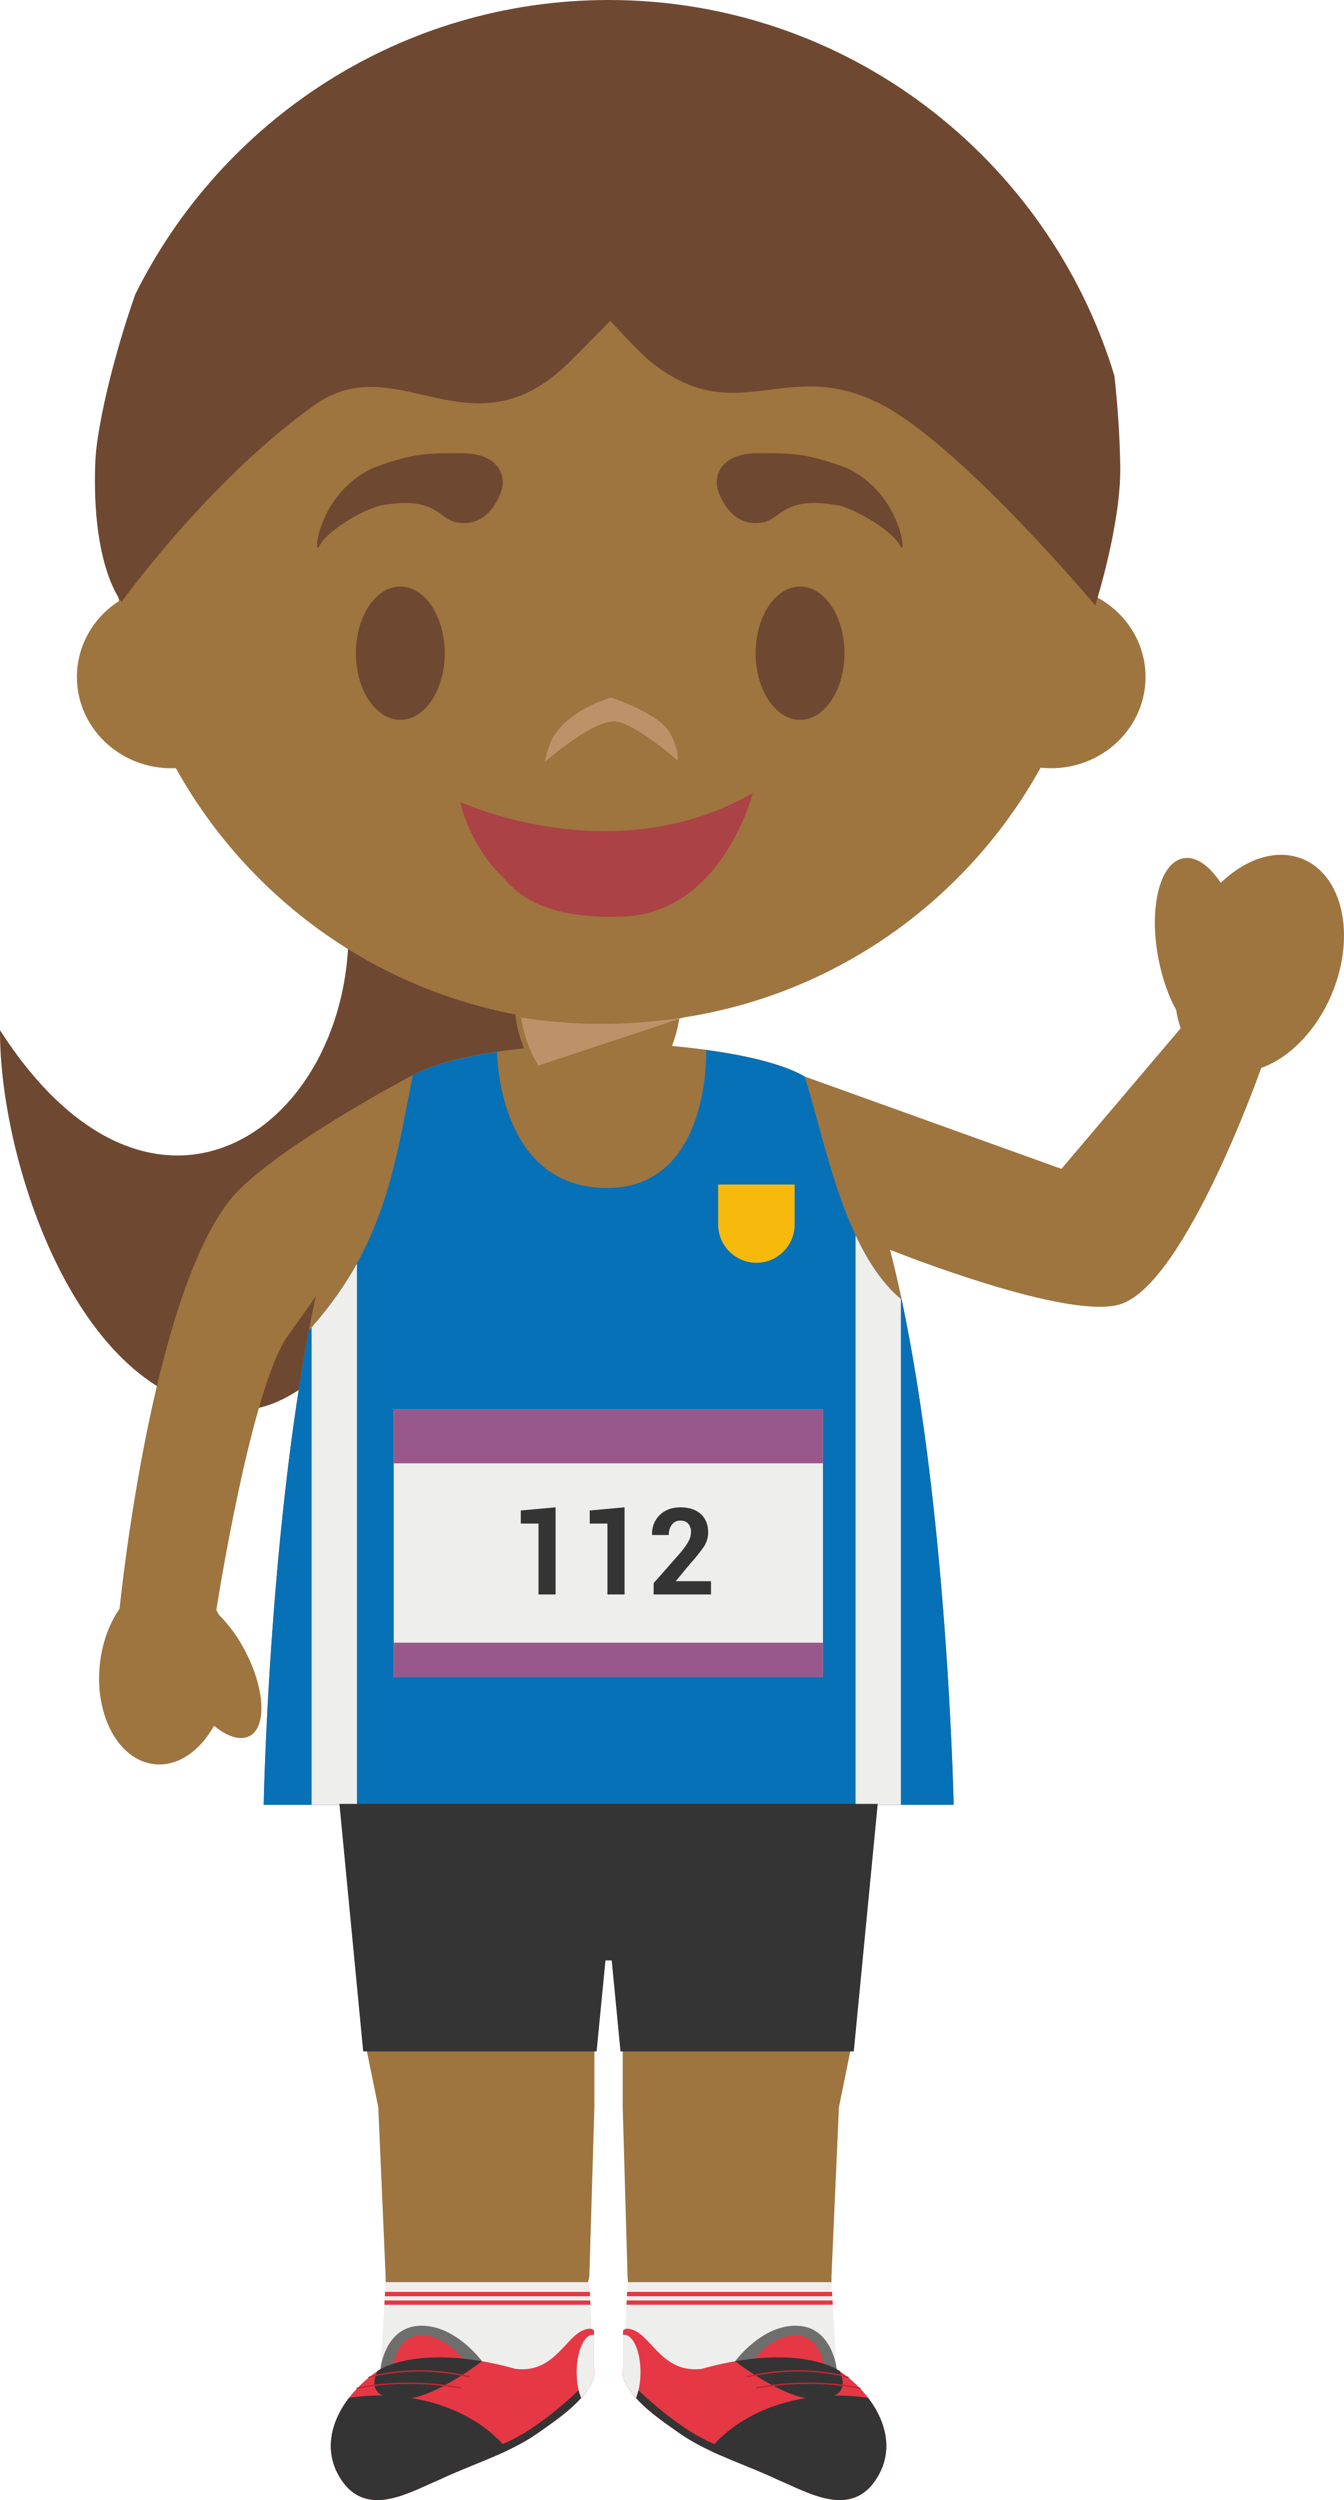 <svg version="1.1" xmlns="http://www.w3.org/2000/svg" xmlns:xlink="http://www.w3.org/1999/xlink" width="60.52" height="112.545" viewBox="0,0,60.52,112.545"><g transform="translate(-209.474,-123.595)"><g data-paper-data="{&quot;isPaintingLayer&quot;:true}" fill-rule="evenodd" stroke="none" stroke-width="1" stroke-linecap="butt" stroke-linejoin="miter" stroke-miterlimit="10" stroke-dasharray="" stroke-dashoffset="0" style="mix-blend-mode: normal"><path d="M209.474,169.97c7.957,12.399 18.58,2.054 14.968,-8.909c-2.624,-7.955 11.61,2.591 11.61,2.591c0,0 -8.334,23.063 -15.564,23.41c-7.232,0.342 -11.041,-10.944 -11.014,-17.092" data-paper-data="{&quot;origPos&quot;:null}" fill="#6f4832"/><path d="M213.969,198.524c0.102,-0.97 0.426,-1.841 0.888,-2.508v0.01c0.091,-0.892 1.478,-13.925 4.934,-18.362c1.742,-2.237 8.242,-5.657 8.242,-5.657h0.012c2.092,-1.198 7.044,-1.374 7.044,-1.374l1.723,0.075h0.14l1.717,-0.106c0,0 4.93,0.237 7.034,1.447v0.006l11.567,4.16l5.37,-6.332c-0.088,-0.255 -0.159,-0.529 -0.202,-0.817c-0.345,-0.628 -0.627,-1.42 -0.797,-2.297c-0.446,-2.298 0.049,-4.33 1.109,-4.535c0.565,-0.11 1.179,0.325 1.695,1.105c1.137,-1.101 2.543,-1.561 3.716,-1.062c1.798,0.764 2.372,3.487 1.276,6.08c-0.7,1.662 -1.916,2.869 -3.176,3.314h0.005c0,0 -3.353,9.549 -6.27,10.613c-2.123,0.771 -9.063,-1.882 -10.443,-2.425c2.562,9.922 2.864,24.984 2.864,24.984h-31.069c0,0 0.244,-13.091 2.347,-22.914v-0.008c-0.254,0.446 -0.7,1.008 -1.267,1.818c-1.663,2.356 -3.213,12.335 -3.213,12.335c0.037,0.068 0.075,0.132 0.109,0.205c0.473,0.478 0.871,1.024 1.18,1.621c0.9,1.706 0.993,3.426 0.21,3.847c-0.423,0.221 -1.009,0.027 -1.602,-0.462c-0.636,1.141 -1.637,1.842 -2.682,1.73c-1.604,-0.17 -2.704,-2.181 -2.461,-4.491z" data-paper-data="{&quot;origPos&quot;:null}" fill="#9e743f"/><path d="M221.347,204.844c0.014,-0.64 0.258,-11.56 1.93,-20.767c0.04,-0.2 0.06,-0.383 0.101,-0.582c3.434,-3.85 3.875,-7.418 4.68,-11.485c0.932,-0.533 2.426,-0.86 3.8,-1.061c0,0 0,6.127 4.952,6.127c4.687,0 4.462,-6.212 4.462,-6.212c1.525,0.207 3.356,0.57 4.434,1.194c0.847,2.555 1.73,7.88 4.369,10.044c2.025,9.532 2.326,22.035 2.34,22.742h-31.067z" fill="#0771b7"/><path d="M245.258,176.919v1.793c0,0.955 -0.772,1.73 -1.722,1.73h-0.004c-0.947,0 -1.72,-0.775 -1.72,-1.73v-1.793z" fill="#f6b90c"/><path d="M250.04,182.073v22.77h-2.04v-25.646c0.542,1.157 1.2,2.173 2.04,2.875zM225.547,180.48c-0.527,0.946 -1.192,1.9 -2.042,2.87v21.494h2.042v-24.364M227.204,187.04h19.328v12.04h-19.328z" fill="#eeeeed"/><path d="M227.204,187.04h19.328v2.43h-19.328zM227.204,197.544h19.328v1.536h-19.328z" fill="#99588c"/><path d="M234.492,195.373h-0.77v-3.19h-0.797v-0.59l1.567,-0.142zM237.597,195.373h-0.77v-3.19h-0.797v-0.59l1.567,-0.142zM241.49,195.373h-2.583v-0.508l1.191,-1.353c0.178,-0.212 0.306,-0.388 0.38,-0.535c0.068,-0.123 0.107,-0.261 0.112,-0.402c0.007,-0.137 -0.035,-0.271 -0.118,-0.38c-0.08,-0.099 -0.2,-0.147 -0.36,-0.147c-0.151,-0.006 -0.295,0.063 -0.385,0.185c-0.096,0.135 -0.144,0.298 -0.138,0.464h-0.75l-0.004,-0.016c-0.01,-0.345 0.103,-0.633 0.334,-0.873c0.236,-0.236 0.554,-0.357 0.944,-0.357c0.394,0 0.704,0.104 0.923,0.305c0.217,0.203 0.326,0.475 0.326,0.817c0,0.232 -0.06,0.441 -0.182,0.634c-0.193,0.279 -0.406,0.543 -0.636,0.792l-0.633,0.767l0.004,0.01h1.575z" fill="#333433"/><path d="M235.09,230.171h-8.226l-0.025,-4.092l-0.332,-7.63l-0.601,-2.945h10.333v2.946l-0.227,7.63zM246.893,230.171h-8.869l-0.291,-4.092l-0.219,-7.63v-2.945h10.337l-0.6,2.946l-0.337,7.63z" data-paper-data="{&quot;origPos&quot;:null}" fill="#9e743f"/><path d="M248.998,204.801l-1.078,11.143h-10.505l-0.396,-4.097h-0.28l-0.4,4.097h-10.51l-1.071,-11.143h15.246z" fill="#343434"/><path d="M236.013,226.33l0.19,3.908h0.02c0.063,0.256 -0.021,0.538 -0.197,0.81c-0.57,0.881 -1.558,1.534 -2.4,2.126c-0.137,0.094 -0.275,0.181 -0.417,0.266h-7.468v-2.506c0.269,-0.26 0.563,-0.494 0.878,-0.697h-0.009l0.23,-3.907h9.172z" fill="#eeeeed"/><path d="M236.045,226.964h-9.243l0.01,-0.194h9.224zM236.063,227.349h-9.282l0.01,-0.193h9.261z" fill="#e63744"/><path d="M248.706,233.438h-8.157c-0.145,-0.085 -0.283,-0.178 -0.419,-0.271c-0.843,-0.591 -1.832,-1.238 -2.399,-2.118c-0.178,-0.274 -0.26,-0.556 -0.199,-0.813h0.012l0.19,-3.905h9.18l0.227,3.905h-0.005c0.618,0.39 1.151,0.899 1.57,1.497z" fill="#eeeeed"/><path d="M237.714,226.769h9.228l0.009,0.195h-9.249zM237.694,227.156h9.268l0.014,0.192h-9.292z" fill="#e63744"/><path d="M226.61,230.222c0,0 0.188,-1.851 1.743,-1.927c1.606,-0.079 2.826,1.598 2.826,1.598l-4.546,0.344z" fill="#6e6e6d"/><path d="M227.214,230.061l-0.017,-0.009c0,0 0.13,-1.272 1.196,-1.326c1.107,-0.054 1.947,1.098 1.947,1.098l-3.126,0.236z" fill="#e63744"/><path d="M226.633,230.237c0,0 1.868,-1.171 6.064,0c1.692,0.199 2.217,-1.378 3.012,-1.73c0.4,-0.177 0.514,0 0.514,0v1.73c0.063,0.257 -0.021,0.539 -0.197,0.81c-0.57,0.881 -1.558,1.532 -2.4,2.125c-1.303,0.895 -2.949,1.372 -4.39,2.062c-1.304,0.552 -3.017,1.578 -4.187,0.27c-1.537,-1.855 -0.23,-4.115 1.57,-5.267h-0.009v-0.008l0.023,0.008" fill="#e63744"/><path d="M235.899,231.229c-0.58,0.792 -1.49,1.39 -2.274,1.942c-0.546,0.373 -1.153,0.678 -1.78,0.951l-0.17,-0.348c1.862,-0.543 4.015,-2.736 4.015,-2.736l0.21,0.191M226.633,230.237c0,0 1.418,-0.889 4.546,-0.344c-0.923,0.684 -2.461,1.687 -3.551,1.695c-1.402,0.011 -1.437,-0.64 -1.158,-1.256c0.049,-0.035 0.099,-0.039 0.149,-0.101h-0.009v-0.009l0.023,0.015" fill="#343434"/><path d="M226.566,231.435c2.468,0 4.621,0.989 5.78,2.46c-1.014,0.485 -2.113,0.863 -3.11,1.339c-1.305,0.552 -3.018,1.578 -4.185,0.27c-1.071,-1.291 -0.764,-2.778 0.126,-3.949c0.005,-0.004 0.008,-0.012 0.015,-0.016c0.445,-0.069 0.902,-0.104 1.375,-0.104" fill="#343434"/><path d="M236.171,228.701c0.017,0 0.033,0.001 0.05,0.004v1.532c0.066,0.257 -0.019,0.538 -0.194,0.81c-0.114,0.174 -0.242,0.34 -0.384,0.497c-0.126,-0.3 -0.202,-0.711 -0.202,-1.162c0,-0.929 0.326,-1.682 0.73,-1.682" fill="#eeeeed"/><path d="M225.559,231.142c-0.015,0 -0.03,-0.009 -0.031,-0.025c-0.002,-0.008 -0.001,-0.017 0.003,-0.024c0.004,-0.007 0.011,-0.012 0.019,-0.014c0.02,-0.006 2.054,-0.503 4.664,-0.014c0.019,0.002 0.029,0.02 0.027,0.035c-0.004,0.018 -0.022,0.03 -0.04,0.027c-2.594,-0.487 -4.614,0.008 -4.634,0.013c-0.002,0.002 -0.006,0.002 -0.008,0.002M226.095,230.648c-0.014,0 -0.026,-0.008 -0.031,-0.021c-0.003,-0.008 -0.003,-0.017 0.001,-0.024c0.004,-0.008 0.011,-0.013 0.019,-0.016c0.02,-0.008 1.908,-0.632 4.53,-0.033c0.019,0.005 0.031,0.023 0.027,0.04c-0.002,0.009 -0.007,0.016 -0.015,0.02c-0.008,0.004 -0.017,0.005 -0.025,0.003c-2.605,-0.593 -4.475,0.022 -4.496,0.029c-0.004,0.002 -0.006,0.002 -0.01,0.002" fill="#c12636"/><path d="M247.12,230.237l-4.543,-0.344c0,0 1.218,-1.677 2.826,-1.598c1.553,0.076 1.743,1.927 1.743,1.927l-0.027,0.015z" fill="#6e6e6d"/><path d="M246.54,230.06l-3.123,-0.236c0,0 0.84,-1.152 1.942,-1.098c1.068,0.054 1.198,1.326 1.198,1.326l-0.017,0.009z" fill="#e63744"/><path d="M247.12,230.237l0.026,-0.008v0.008h-0.01c1.802,1.152 3.109,3.412 1.567,5.267c-1.167,1.308 -2.88,0.282 -4.185,-0.27c-1.441,-0.69 -3.085,-1.167 -4.391,-2.062c-0.84,-0.593 -1.828,-1.244 -2.397,-2.125c-0.178,-0.271 -0.263,-0.553 -0.199,-0.81v-1.73c0,0 0.116,-0.177 0.512,0c0.797,0.352 1.322,1.929 3.017,1.73c4.193,-1.171 6.06,0 6.06,0" fill="#e63744"/><path d="M237.855,231.229l0.206,-0.191c0,0 2.158,2.193 4.02,2.736l-0.171,0.348c-0.626,-0.273 -1.237,-0.578 -1.782,-0.951c-0.78,-0.552 -1.693,-1.15 -2.273,-1.942M247.12,230.237l0.026,-0.015v0.009h-0.01c0.051,0.062 0.1,0.066 0.15,0.101c0.277,0.616 0.242,1.267 -1.16,1.256c-1.09,-0.008 -2.63,-1.011 -3.549,-1.695c3.128,-0.545 4.542,0.344 4.542,0.344" fill="#343434"/><path d="M247.188,231.435c0.472,0 0.93,0.035 1.377,0.104c0.004,0.004 0.006,0.012 0.012,0.016c0.89,1.171 1.197,2.658 0.124,3.949c-1.164,1.308 -2.878,0.282 -4.183,-0.27c-0.997,-0.476 -2.095,-0.854 -3.107,-1.339c1.156,-1.471 3.312,-2.46 5.777,-2.46" fill="#343434"/><path d="M237.583,228.7c0.404,0 0.733,0.753 0.733,1.682c0,0.451 -0.077,0.862 -0.203,1.162c-0.141,-0.155 -0.269,-0.322 -0.384,-0.497c-0.177,-0.272 -0.262,-0.553 -0.196,-0.81v-1.532c0.017,-0.002 0.033,-0.004 0.05,-0.004" fill="#eeeeed"/><path d="M248.198,231.142c-0.005,0 -0.007,0 -0.008,-0.002c-0.021,-0.005 -2.04,-0.5 -4.64,-0.013c-0.015,0.003 -0.031,-0.008 -0.035,-0.027c-0.005,-0.015 0.009,-0.033 0.025,-0.035c2.61,-0.489 4.645,0.008 4.664,0.014c0.017,0.004 0.028,0.021 0.024,0.038c-0.004,0.016 -0.03,0.025 -0.03,0.025M247.661,230.648c-0.004,0 -0.008,-0 -0.012,-0.002c-0.016,-0.007 -1.889,-0.622 -4.499,-0.029c-0.014,0.006 -0.033,-0.007 -0.037,-0.023c-0.002,-0.018 0.008,-0.034 0.025,-0.04c2.624,-0.599 4.515,0.025 4.532,0.033c0.021,0.005 0.029,0.021 0.021,0.04c-0.005,0.012 -0.03,0.021 -0.03,0.021" fill="#c12636"/><path d="M238.2,172.395h-3.636c-1.042,0 -1.883,-2.243 -1.883,-3.267h7.4c0,1.024 -0.843,3.267 -1.881,3.267" data-paper-data="{&quot;origPos&quot;:null}" fill="#9e743f"/><path d="M233.722,171.563c-0.417,-0.638 -0.708,-1.526 -0.776,-2.166c1.17,0.192 2.376,0.292 3.604,0.292c1.261,0.002 2.52,-0.106 3.763,-0.321l-0.01,0.015l-6.581,2.18" data-paper-data="{&quot;origPos&quot;:null}" fill="#be9269"/><path d="M214.83,150.653c-0.167,-1.113 -0.251,-2.236 -0.25,-3.361c0,-12.354 9.975,-22.365 22.277,-22.365c12.3,0 22.276,10.011 22.276,22.365c0,1.09 -0.078,2.16 -0.227,3.21c1.284,0.705 2.151,2.04 2.151,3.567c0,2.27 -1.905,4.11 -4.255,4.11c-0.157,0 -0.316,-0.01 -0.468,-0.026c-3.803,6.862 -11.1,11.503 -19.477,11.503c-8.37,0 -15.66,-4.632 -19.466,-11.483c-0.068,0.002 -0.132,0.007 -0.2,0.007c-2.35,0 -4.254,-1.841 -4.254,-4.11c0,-1.425 0.752,-2.68 1.894,-3.417" data-paper-data="{&quot;origPos&quot;:null}" fill="#9e743f"/><path d="M259.919,144.598c0.038,2.616 -1.125,6.247 -1.125,6.247c0,0 -5.884,-6.995 -9.474,-8.958c-4.387,-2.394 -6.573,1.136 -10.498,-1.971c-0.65,-0.516 -1.86,-1.882 -1.86,-1.882c0,0 -1.474,1.494 -1.868,1.882c-4.41,4.334 -7.715,-0.723 -11.427,1.892c-4.724,3.333 -8.719,8.88 -8.719,8.88c0,0 -1.373,-1.577 -1.181,-6.334c0.056,-1.373 0.714,-4.411 1.794,-7.499c3.898,-7.86 11.983,-13.26 21.323,-13.26c10.726,0 19.794,7.124 22.771,16.912c0.152,1.358 0.241,2.723 0.265,4.09" data-paper-data="{&quot;origPos&quot;:null}" fill="#6f4832"/><path d="M232.061,145.65c0,0 -0.503,1.803 -2.082,1.446c-0.772,-0.174 -0.908,-1.201 -3.386,-0.74c-0.779,0.18 -2.417,1.156 -2.732,1.808c-0.316,0.652 -0.088,-2.392 2.457,-3.522c1.835,-0.675 2.457,-0.642 3.977,-0.642c1.52,0 1.987,0.907 1.766,1.65M241.802,145.65c0,0 0.503,1.803 2.082,1.446c0.772,-0.174 0.908,-1.201 3.386,-0.74c0.779,0.18 2.417,1.156 2.732,1.808c0.316,0.652 0.087,-2.392 -2.457,-3.522c-1.835,-0.675 -2.457,-0.642 -3.977,-0.642c-1.52,0 -1.987,0.907 -1.766,1.65" data-paper-data="{&quot;origPos&quot;:null}" fill="#6f4832"/><path d="M229.5,153c0,1.657 -0.895,3 -2,3c-1.105,0 -2,-1.343 -2,-3c0,-1.657 0.895,-3 2,-3c1.105,0 2,1.343 2,3M247.5,153c0,1.657 -0.895,3 -2,3c-1.105,0 -2,-1.343 -2,-3c0,-1.657 0.895,-3 2,-3c1.105,0 2,1.343 2,3" data-paper-data="{&quot;origPos&quot;:null}" fill="#6f4832"/><path d="M237.02,156.069c-1.125,0.153 -3.02,1.834 -3.02,1.834c0,0 0.207,-1.009 0.503,-1.299c0.8,-1.156 2.487,-1.604 2.487,-1.604c0,0 2.173,0.703 2.65,1.588c0.443,0.824 0.34,1.238 0.34,1.238c0,0 -2.121,-1.871 -2.96,-1.756z" data-paper-data="{&quot;origPos&quot;:null}" fill="#be9269"/><path d="M230.2,159.696c0,0 6.897,3.208 13.172,-0.397c0,0 -1.39,5.47 -5.95,5.561c-4.115,0.122 -4.984,-1.492 -5.477,-1.956c-0.492,-0.463 -1.42,-1.772 -1.745,-3.208" data-paper-data="{&quot;origPos&quot;:null}" fill="#ab4246"/></g></g></svg>